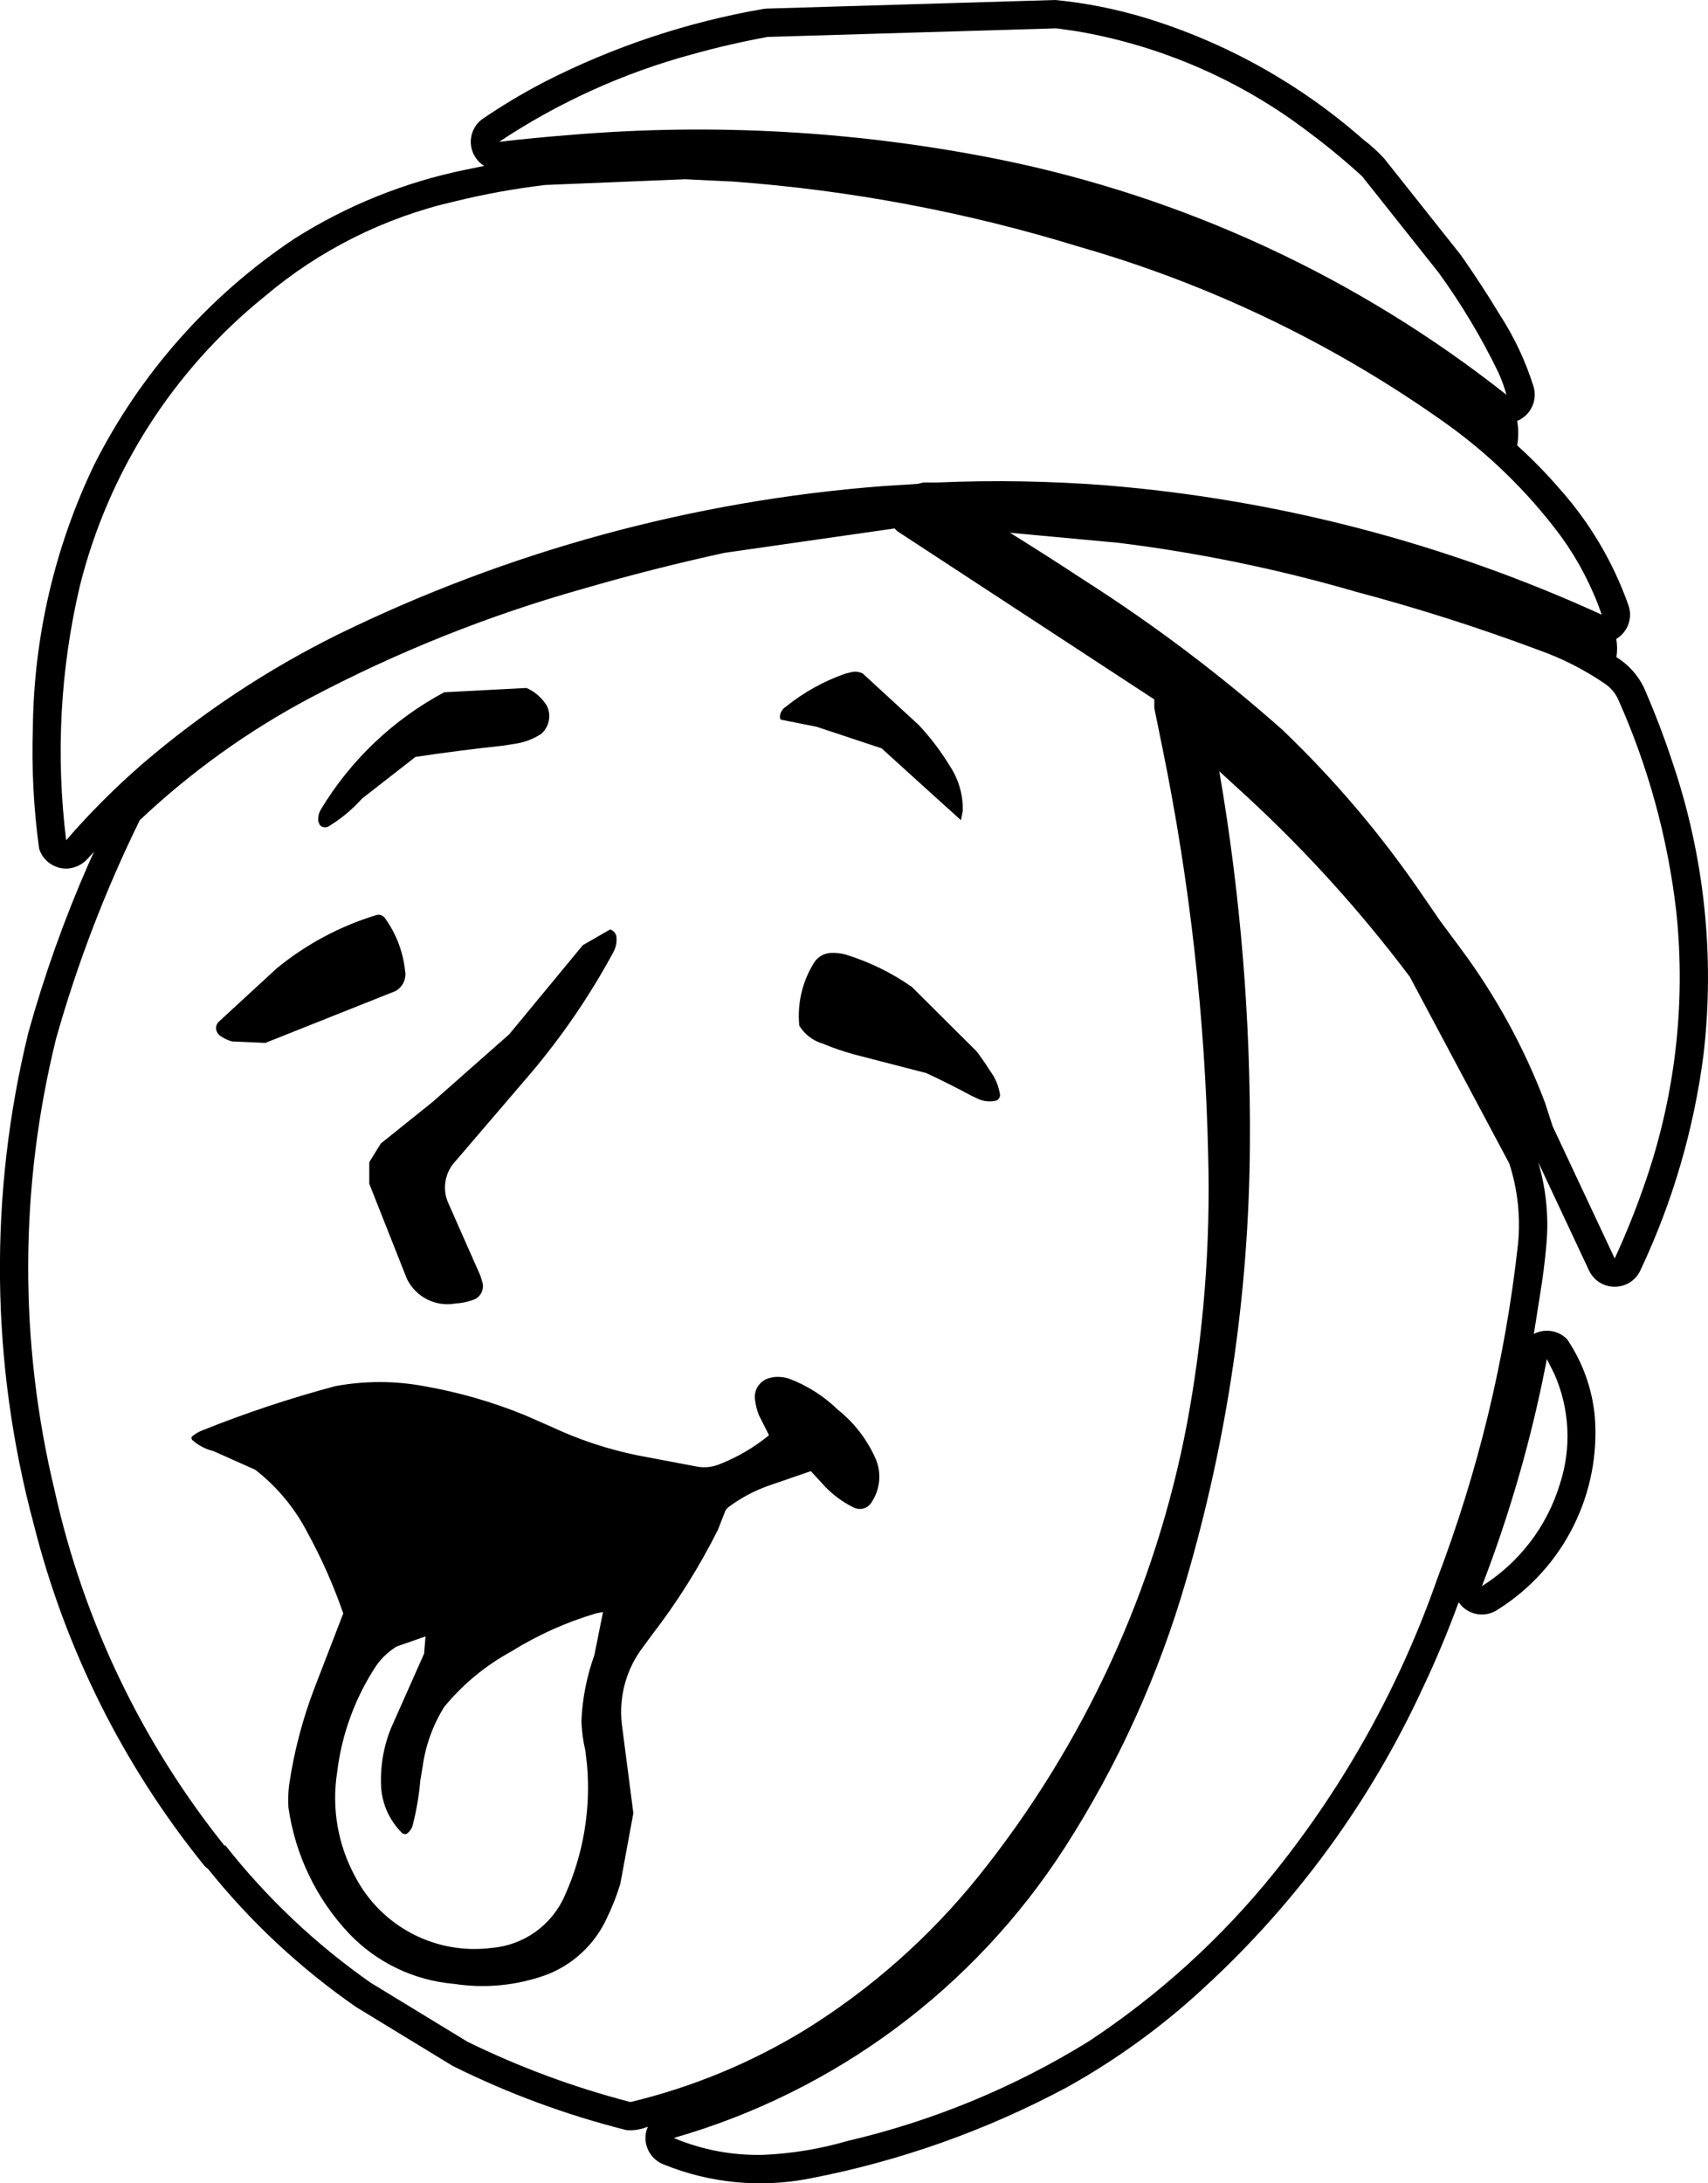 <?xml version="1.0" encoding="UTF-8"?>
<svg xmlns="http://www.w3.org/2000/svg" xmlns:xlink="http://www.w3.org/1999/xlink" width="45.947mm" height="58.709mm" viewBox="-336.616 130.965 45.947 58.709">
    <path transform="matrix(-1,0,0,1,0,0)" d="M315.991,131.196L316.067,131.203C318.124,131.557,320.115,132.22,321.973,133.169C322.555,133.472,323.118,133.809,323.66,134.18C323.956,134.412,324.038,134.826,323.853,135.153L323.811,135.218C323.753,135.302,323.678,135.373,323.591,135.426L324.076,135.526C325.722,135.859,327.292,136.492,328.709,137.392C330.993,138.919,332.844,141.009,334.082,143.462C335.141,145.669,335.705,148.081,335.732,150.528C335.768,151.616,335.712,152.706,335.564,153.784C335.462,154.116,335.149,154.336,334.802,154.321C334.6,154.307,334.41,154.22,334.272,154.072L334.089,153.871L334.246,154.221C334.886,155.681,335.422,157.184,335.85,158.72C336.921,163.078,336.871,167.636,335.704,171.969C334.858,175.322,333.292,178.452,331.115,181.139C331.084,181.169,331.053,181.198,331.019,181.222C329.878,182.644,328.538,183.893,327.04,184.933L324.44,186.518C322.949,187.26,321.382,187.838,319.767,188.244C319.57,188.262,319.373,188.228,319.19,188.154C319.202,188.192,319.211,188.229,319.229,188.264L319.244,188.34C319.298,188.697,319.095,189.043,318.758,189.17C317.517,189.673,316.158,189.805,314.845,189.548C312.422,189.084,310.085,188.255,307.911,187.091C306.571,186.345,305.326,185.439,304.203,184.394C301.74,182.131,299.749,179.402,298.346,176.365C297.987,175.609,297.664,174.837,297.377,174.051C297.353,174.078,297.331,174.107,297.309,174.136L297.254,174.19C296.99,174.423,296.6,174.443,296.312,174.24C294.541,173.122,293.541,171.111,293.717,169.025C293.791,168.293,294.045,167.591,294.457,166.981C294.69,166.738,295.056,166.679,295.354,166.836L295.172,165.685C295.107,165.279,295.055,164.871,295.019,164.462C294.947,163.707,295.02,162.945,295.236,162.218L293.869,165.13C293.781,165.319,293.619,165.463,293.421,165.528C293.223,165.594,293.007,165.576,292.822,165.479C292.67,165.397,292.548,165.268,292.48,165.109C291.615,163.274,291.044,161.315,290.787,159.303C290.483,156.656,290.77,153.975,291.628,151.453C291.852,150.772,292.109,150.102,292.397,149.445C292.562,149.111,292.817,148.83,293.134,148.635C293.106,148.473,293.108,148.308,293.137,148.147C292.821,147.957,292.685,147.571,292.814,147.227C293.225,146.071,293.856,145.007,294.674,144.094C295.026,143.688,295.403,143.303,295.802,142.943C295.764,142.726,295.764,142.503,295.803,142.285C295.438,142.134,295.247,141.731,295.364,141.353C295.578,140.673,295.883,140.025,296.271,139.428C296.602,138.88,296.951,138.345,297.319,137.822L299.376,135.232C299.549,135.043,299.738,134.871,299.942,134.717C301.636,133.226,303.627,132.113,305.784,131.452C306.58,131.209,307.398,131.046,308.227,130.965L315.991,131.196zM294.803,167.91C294.389,168.846,294.336,169.901,294.654,170.874C295,172.011,295.745,172.985,296.751,173.617C295.987,171.639,295.402,169.595,295.004,167.511L294.803,167.91zM307.649,131.805C305.38,132.192,303.24,133.124,301.41,134.519C300.911,134.891,300.432,135.287,299.973,135.706L297.916,138.296C297.301,139.143,296.763,140.042,296.307,140.984C296.219,141.177,296.147,141.377,296.091,141.581C300.079,138.428,304.754,136.26,309.736,135.252C313.538,134.489,317.429,134.267,321.293,134.595C321.926,134.644,322.558,134.705,323.189,134.779C321.594,133.719,319.839,132.924,317.991,132.424C317.324,132.238,316.649,132.083,315.968,131.958L308.204,131.727L307.649,131.805zM306.534,145.561C304.368,145.829,302.227,146.27,300.131,146.88C298.463,147.323,296.819,147.848,295.203,148.453C294.58,148.675,293.988,148.977,293.442,149.351C293.298,149.448,293.182,149.58,293.102,149.735C292.283,151.557,291.75,153.496,291.522,155.481C291.257,157.996,291.563,160.539,292.415,162.92C292.639,163.561,292.894,164.19,293.179,164.806L294.848,161.251L295.057,160.607C295.619,159.127,296.384,157.732,297.329,156.462L297.877,155.725L298.332,155.063C299.437,153.438,300.709,151.935,302.13,150.579C303.8,149.101,305.583,147.757,307.463,146.558C308.118,146.127,308.779,145.705,309.446,145.291L306.534,145.561zM303.074,152.384C301.47,153.864,300.003,155.487,298.691,157.231L296.013,162.256C295.788,162.953,295.708,163.689,295.78,164.419C296.12,167.5,296.851,170.526,297.954,173.423C298.953,176.282,300.432,178.949,302.328,181.309C303.75,183.076,305.438,184.611,307.331,185.86C309.335,187.098,311.527,188.002,313.82,188.537C314.549,188.75,315.3,188.874,316.059,188.909C316.893,188.934,317.722,188.78,318.491,188.456C314.151,187.213,310.411,184.435,307.967,180.639C306.54,178.416,305.443,175.999,304.709,173.462C303.598,169.668,303.02,165.738,302.993,161.785C302.967,158.407,303.243,155.034,303.816,151.705L303.074,152.384zM316.903,135.847C313.74,136.079,310.613,136.668,307.583,137.601C304.113,138.595,300.835,140.161,297.881,142.236C296.63,143.104,295.528,144.17,294.62,145.393C294.155,146.036,293.787,146.744,293.528,147.494C297.738,145.57,302.251,144.393,306.864,144.016C308.369,143.9,309.879,143.874,311.387,143.939L311.774,143.939L311.93,143.977L312.874,144.037C317.978,144.43,322.96,145.789,327.556,148.042C329.432,148.974,331.185,150.135,332.775,151.498C333.51,152.135,334.199,152.824,334.836,153.56C335.119,151.281,334.996,148.97,334.471,146.735C333.708,143.666,331.964,140.929,329.503,138.942C328.026,137.69,326.27,136.812,324.383,136.381C323.581,136.184,322.767,136.036,321.946,135.939L318.181,135.785L316.903,135.847zM312.473,145.252L305.564,149.773L305.564,150.005L305.345,151.08C304.607,154.687,304.195,158.353,304.115,162.034C304.05,164.449,304.241,166.865,304.683,169.24C305.528,173.705,307.459,177.893,310.305,181.435C311.612,183.056,313.183,184.446,314.952,185.545C316.408,186.436,317.995,187.092,319.656,187.49C321.169,187.098,322.639,186.555,324.043,185.867L326.644,184.282C328.126,183.245,329.447,181.995,330.565,180.573L330.565,180.611C332.801,177.821,334.366,174.555,335.142,171.065C336.108,167.064,336.096,162.889,335.107,158.893C334.536,156.871,333.782,154.906,332.856,153.02C331.489,151.73,329.956,150.628,328.297,149.745C325.959,148.507,323.496,147.52,320.95,146.803C319.689,146.436,318.416,146.113,317.132,145.832L312.552,145.175L312.473,145.252zM313.719,149.042L313.871,149.078C314.452,149.28,314.994,149.581,315.473,149.967C315.569,150.026,315.629,150.13,315.638,150.242L315.618,150.315L314.648,150.508L312.9,151.088L311.58,152.285L310.766,153.02L310.716,152.769C310.706,152.343,310.826,151.925,311.06,151.57C311.299,151.176,311.578,150.807,311.892,150.469L313.406,149.077C313.503,149.028,313.614,149.013,313.719,149.042zM324.665,149.58C326.035,150.312,327.181,151.4,327.983,152.73C328.039,152.824,328.064,152.934,328.056,153.043L328.016,153.146C327.96,153.215,327.866,153.23,327.787,153.193C327.448,152.989,327.141,152.735,326.877,152.44L325.44,151.319C324.653,151.201,323.863,151.1,323.071,151.015L322.795,150.971C322.533,150.937,322.28,150.845,322.058,150.701C321.84,150.509,321.777,150.196,321.908,149.938C322.038,149.729,322.227,149.565,322.451,149.465L324.665,149.58zM326.489,155.571C327.466,155.868,328.376,156.353,329.167,157L330.72,158.43C330.775,158.477,330.806,158.546,330.803,158.618C330.801,158.69,330.766,158.757,330.711,158.804C330.61,158.882,330.494,158.938,330.371,158.97L329.478,159.009L325.983,157.618C325.782,157.51,325.675,157.284,325.72,157.06C325.776,156.544,325.967,156.053,326.274,155.635C326.329,155.576,326.411,155.549,326.489,155.571zM314.262,156.59C314.462,156.596,314.643,156.711,314.738,156.887C315.04,157.384,315.172,157.967,315.114,158.546C314.971,158.78,314.746,158.951,314.483,159.029C314.208,159.143,313.926,159.24,313.639,159.319L311.697,159.821C311.285,160.013,310.879,160.217,310.478,160.433L310.355,160.49C310.185,160.584,309.984,160.606,309.796,160.555C309.75,160.521,309.714,160.473,309.713,160.415C309.746,160.176,309.84,159.951,309.984,159.758C310.096,159.581,310.214,159.409,310.339,159.242L312.086,157.503C312.634,157.12,313.239,156.826,313.878,156.63C314.003,156.597,314.133,156.584,314.262,156.59zM320.937,156.381L322.917,158.777L324.975,160.594L326.372,161.714L326.682,162.217L326.682,162.797L325.673,165.346C325.436,165.843,324.894,166.118,324.353,166.015C324.171,166.005,323.992,165.964,323.824,165.893C323.656,165.798,323.581,165.596,323.648,165.416L323.693,165.269L324.547,163.337C324.731,162.949,324.653,162.487,324.353,162.178L322.334,159.821C321.488,158.82,320.747,157.735,320.123,156.582C320.047,156.447,320.016,156.292,320.036,156.138C320.055,156.053,320.119,155.987,320.2,155.957L320.937,156.381zM315.772,167.992L315.881,168.011C316.014,168.039,316.135,168.114,316.214,168.225C316.294,168.336,316.326,168.474,316.305,168.609C316.287,168.749,316.253,168.887,316.201,169.019L315.929,169.559C316.333,169.89,316.786,170.155,317.273,170.344C317.45,170.413,317.642,170.437,317.831,170.409L319.461,170.101C320.266,169.937,321.048,169.678,321.792,169.328L322.5,169.018C323.372,168.662,324.28,168.401,325.208,168.239C325.997,168.093,326.806,168.093,327.595,168.239C328.813,168.564,330.01,168.962,331.179,169.431C331.281,169.471,331.375,169.527,331.458,169.598L331.466,169.638L331.451,169.68C331.288,169.829,331.09,169.934,330.876,169.985L329.75,170.487C329.168,170.939,328.691,171.512,328.351,172.166C327.967,172.866,327.643,173.597,327.382,174.351L328.158,176.361C328.483,177.21,328.713,178.092,328.842,178.991C328.863,179.182,328.868,179.375,328.857,179.568C328.676,180.844,328.104,182.033,327.217,182.969C326.474,183.743,325.474,184.221,324.404,184.312C323.575,184.44,322.727,184.359,321.937,184.076C321.208,183.804,320.617,183.253,320.292,182.546C320.146,182.247,320.024,181.936,319.928,181.617L319.578,179.722L319.888,177.327C319.974,176.582,319.765,175.833,319.307,175.24L319.08,174.931C318.398,174.047,317.803,173.1,317.303,172.102C317.233,171.927,317.164,171.751,317.097,171.575L317.028,171.499C316.694,171.248,316.323,171.05,315.929,170.912L314.804,170.525L314.524,170.827C314.282,171.109,313.985,171.34,313.651,171.503C313.478,171.589,313.267,171.528,313.17,171.362C312.922,170.992,312.892,170.519,313.093,170.122C313.318,169.637,313.654,169.211,314.072,168.877C314.451,168.508,314.903,168.22,315.399,168.034C315.519,167.996,315.646,167.983,315.772,167.992zM320.627,175.472C320.832,176.043,320.95,176.641,320.976,177.247C320.966,177.513,320.931,177.777,320.87,178.036L320.826,178.404C320.717,179.615,320.923,180.834,321.424,181.942C321.771,182.735,322.526,183.274,323.388,183.345C324.891,183.539,326.356,182.776,327.059,181.433C327.526,180.578,327.698,179.591,327.547,178.628C327.425,177.602,327.064,176.619,326.495,175.756C326.349,175.548,326.161,175.372,325.945,175.24L325.169,174.969L325.208,175.434L326.101,177.443C326.305,177.952,326.394,178.499,326.362,179.047C326.327,179.49,326.139,179.907,325.829,180.225C325.797,180.272,325.739,180.295,325.683,180.281C325.582,180.218,325.522,180.11,325.501,179.993C325.407,179.618,325.343,179.235,325.31,178.85L325.247,178.472C325.169,177.9,324.97,177.352,324.665,176.863C324.166,176.256,323.554,175.751,322.864,175.375C322.154,174.933,321.389,174.589,320.588,174.351L320.394,174.312L320.627,175.472z"/>
</svg>
